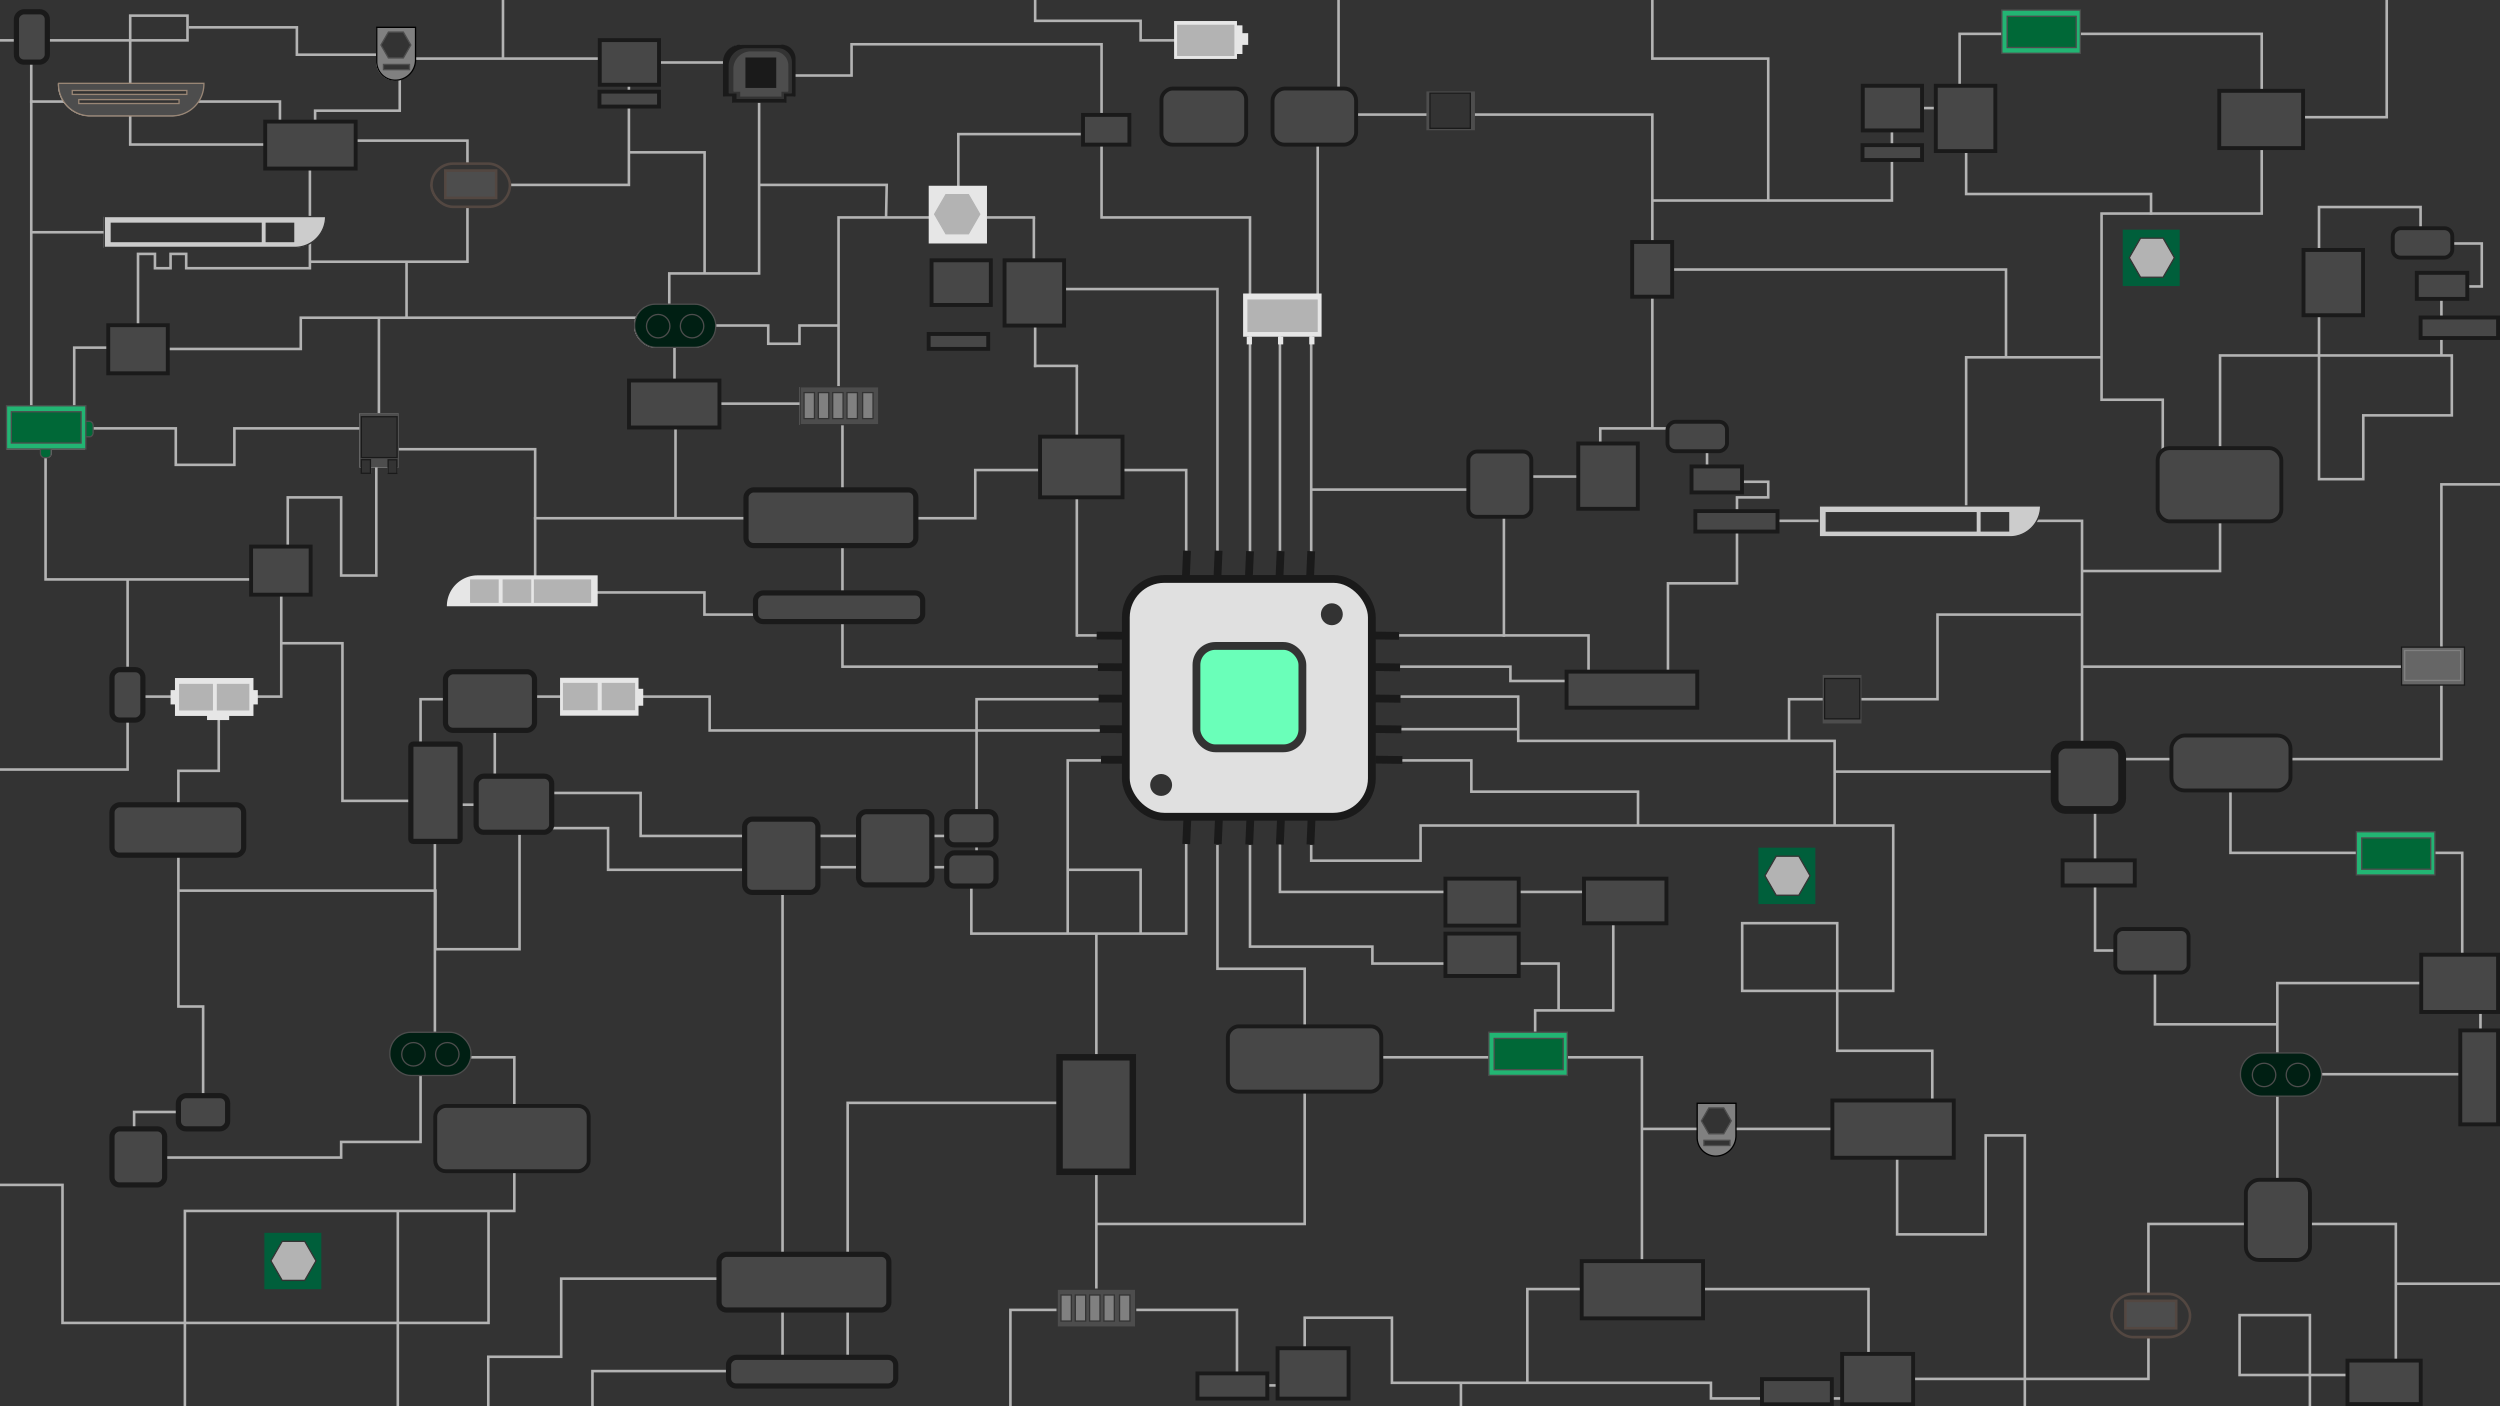 <svg xmlns="http://www.w3.org/2000/svg" viewBox="0 0 1920 1080"><defs><style>.cls-1,.cls-17,.cls-18,.cls-21,.cls-29,.cls-33,.cls-7{fill:#333;}.cls-2,.cls-6{fill:none;}.cls-2,.cls-9{stroke:#b3b3b3;}.cls-10,.cls-11,.cls-12,.cls-13,.cls-14,.cls-15,.cls-16,.cls-17,.cls-18,.cls-19,.cls-2,.cls-20,.cls-21,.cls-22,.cls-23,.cls-24,.cls-25,.cls-26,.cls-27,.cls-29,.cls-3,.cls-30,.cls-31,.cls-32,.cls-33,.cls-4,.cls-5,.cls-6,.cls-7,.cls-9{stroke-miterlimit:10;}.cls-2,.cls-21,.cls-22{stroke-width:2px;}.cls-3{fill:#fff;}.cls-16,.cls-3{stroke:#000;}.cls-4{fill:#e0e0e0;}.cls-11,.cls-12,.cls-13,.cls-14,.cls-19,.cls-29,.cls-4,.cls-6{stroke:#1a1a1a;}.cls-12,.cls-4,.cls-5,.cls-6,.cls-7{stroke-width:6px;}.cls-5{fill:#6affb9;}.cls-15,.cls-18,.cls-23,.cls-24,.cls-26,.cls-27,.cls-5,.cls-7{stroke:#333;}.cls-8{fill:#e6e6e6;}.cls-10,.cls-24,.cls-9{fill:#b3b3b3;}.cls-10{stroke:#999;}.cls-11,.cls-12,.cls-13,.cls-14{fill:#474747;}.cls-11{stroke-width:3px;}.cls-13{stroke-width:5px;}.cls-14{stroke-width:4px;}.cls-15{fill:#ccc;}.cls-16,.cls-27{fill:gray;}.cls-17,.cls-25,.cls-30,.cls-31{stroke:#4d4d4d;}.cls-19,.cls-20{fill:#666;}.cls-20{stroke:gray;}.cls-21,.cls-22{stroke:#534741;}.cls-22,.cls-26,.cls-28,.cls-32{fill:#4d4d4d;}.cls-23{fill:#005f3b;}.cls-25{fill:#001f13;}.cls-30{fill:#22b573;}.cls-31{fill:#006837;}.cls-32,.cls-33{stroke:#998675;}.cls-34{fill:#1a1a1a;}</style></defs><g id="fondo"><rect class="cls-1" width="1920" height="1080"/></g><g id="lineas"><line class="cls-2" x1="846" y1="488" x2="827" y2="488"/><line class="cls-2" x1="827" y1="489" x2="827" y2="382"/><line class="cls-2" x1="827" y1="334" x2="827" y2="281"/><line class="cls-2" x1="828" y1="281" x2="794" y2="281"/><line class="cls-2" x1="795" y1="282" x2="795" y2="251"/><line class="cls-2" x1="794" y1="200" x2="794" y2="167"/><line class="cls-2" x1="795" y1="167" x2="758" y2="167"/><line class="cls-2" x1="736" y1="143" x2="736" y2="103"/><line class="cls-2" x1="735" y1="103" x2="830" y2="103"/><line class="cls-2" x1="846" y1="512" x2="647" y2="512"/><line class="cls-2" x1="647" y1="513" x2="647" y2="477"/><line class="cls-2" x1="647" y1="454" x2="647" y2="419"/><polyline class="cls-2" points="647 376 647 310 518 310 518 244 231 244 231 268 106 268 106 195 119 195 119 206 131 206 131 195 143 195 143 206 238 206 238 184 238 111 100 111 100 85 100 12 144 12 144 31 36 31 0 31"/><polyline class="cls-2" points="145 21 228 21 228 42 307 42 307 85 242 85 242 108 359 108 359 133 359 201 238 201"/><line class="cls-2" x1="312.23" y1="201" x2="312.23" y2="244"/><path class="cls-3" d="M18.5,67.5"/><polyline class="cls-2" points="24 45 24 78 215 78 215 94"/><line class="cls-2" x1="24" y1="77" x2="24" y2="318"/><line class="cls-2" x1="24.48" y1="178.37" x2="90" y2="178.37"/><polyline class="cls-2" points="391 142 483 142 483 45 312 45"/><line class="cls-2" x1="386.29" y1="45" x2="386.29"/><polyline class="cls-2" points="506 48 583 48 583 210 514 210 514 240"/><polyline class="cls-2" points="541.13 210 541.13 117 483.06 117"/><polyline class="cls-2" points="644 299 644 167 717 167"/><polyline class="cls-2" points="680.5 167 681 142 583 142"/><polyline class="cls-2" points="644 250 614 250 614 264 590 264 590 250 569 250 549 250"/><polyline class="cls-2" points="291.01 244 291 329 180 329 180 357 135 357 135 329 57 329 57 267 92 267"/><polyline class="cls-2" points="35 345 35 445 221 445 221 382 262 382 262 442 289 442 289 345 411 345 411 455 541 455 541 472 590 472"/><polyline class="cls-2" points="518.79 324 518.79 398 590 398 410 398"/><polyline class="cls-2" points="846 537 750 537 750 666 692 666 601 666 601 642 750 642"/><polyline class="cls-2" points="846 561 545 561 545 535 380 535 380 618 323 618 323 537 404 537"/><polyline class="cls-2" points="419 636 467 636 467 668 585 668"/><polyline class="cls-2" points="421 609 492 609 492 642 577 642"/><polyline class="cls-2" points="323 615.07 263 615.07 263 494 216 494 216 447 216 535 98 535 98 591 0 591"/><line class="cls-2" x1="98" y1="512" x2="98" y2="445"/><polyline class="cls-2" points="168 548 168 592 137 592 137 637 137 773 156 773 156 854 103 854 103 889 262 889 262 877 323 877 323 812 395 812 395 930 142 930 142 1049 142 1080"/><line class="cls-2" x1="305.52" y1="930" x2="305.52" y2="1080"/><polyline class="cls-2" points="375.19 930 375.19 1016 48 1016 48 910 0 910"/><line class="cls-2" x1="334" y1="646" x2="334" y2="812"/><polyline class="cls-2" points="399 639 399 729 334.44 729 334.44 684 137.01 684"/><polyline class="cls-2" points="601 684 601 963 601 1046 651 1046 651 847 816 847"/><polyline class="cls-2" points="566 1053 455 1053 455 1080"/><polyline class="cls-2" points="560 982 431 982 431 1042 375 1042 375 1080"/><polyline class="cls-2" points="842 900 842 1006 776 1006 776 1080 776 1006 842 1006 950 1006 950 1064 1002 1064 1002 1012 1069 1012 1069 1062 1314 1062 1314 1074 1435 1074 1435 990 1173 990 1173 1062 1122 1062 1122 1080"/><polyline class="cls-2" points="1002 838 1002 940 842 940"/><polyline class="cls-2" points="1054 812 1261 812 1261 976"/><line class="cls-2" x1="1415" y1="867" x2="1261.35" y2="867"/><polyline class="cls-2" points="746 680 746 717 911 717 911 645"/><line class="cls-2" x1="842" y1="812" x2="842" y2="717"/><polyline class="cls-2" points="935 649 935 744 1002 744 1002 793"/><polyline class="cls-2" points="983 645 983 685 1239 685 1239 776 1179 776 1179 813"/><polyline class="cls-2" points="960 649 960 727 1054 727 1054 740 1197 740 1197 776"/><polyline class="cls-2" points="1007 649 1007 661 1091 661 1091 634 1454 634 1454 761 1338 761 1338 709 1411 709 1411 807 1484 807 1484 845"/><polyline class="cls-2" points="1071 488 1220 488 1220 523 1160 523 1160 512 1067 512"/><polyline class="cls-2" points="1073 535 1166 535 1166 569 1331 569 1409 569 1409 634"/><line class="cls-2" x1="1073" y1="560" x2="1166" y2="560"/><polyline class="cls-2" points="1073 584 1130 584 1130 608 1258 608 1258 634"/><polyline class="cls-2" points="1409 592.61 1612 592.61 1612 583 1875 583 1875 372 1920 372"/><polyline class="cls-2" points="848 584 820 584 820 668 876 668 876 717 876 668 820 668 820 717.01"/><polyline class="cls-2" points="1469 1059 1650 1059 1650 940 1840 940 1840 1056 1720 1056 1720 1010 1774 1010 1774 1080"/><line class="cls-2" x1="1840" y1="985.9" x2="1920" y2="985.9"/><polyline class="cls-2" points="1555.07 1059.15 1555.07 1080 1555.07 872 1525 872 1525 948 1457 948 1457 872"/><polyline class="cls-2" points="1749 906 1749 755 1905 755 1905 819"/><line class="cls-2" x1="1898" y1="825" x2="1749.43" y2="825"/><polyline class="cls-2" points="1749 786.68 1655 786.68 1655 730 1609 730 1609 613"/><polyline class="cls-2" points="1891 733 1891 655 1713 655 1713 596"/><polyline class="cls-2" points="911 426 911 361 749 361 749 398 687 398"/><polyline class="cls-2" points="935 426 935 222 806 222"/><polyline class="cls-2" points="960 426 960 167 846 167 846 34 654 34 654 58 572 58"/><polyline class="cls-2" points="911 31 876 31 876 16 795 16 795 0"/><polyline class="cls-2" points="1012 107 1012 251 960 251"/><line class="cls-2" x1="983" y1="423" x2="983" y2="250"/><polyline class="cls-2" points="1007 426 1007 251 1007 376 1155 376 1155 489"/><polyline class="cls-2" points="1166 366 1229 366 1229 329 1311 329 1311 370 1358 370 1358 382 1334 382 1334 448 1281 448 1281 523"/><polyline class="cls-2" points="1351 400 1599 400 1599 575 1599 472 1488 472 1488 537 1374 537 1374 569"/><line class="cls-2" x1="1599" y1="512" x2="1875" y2="512"/><polyline class="cls-2" points="1599 438.55 1705 438.55 1705 273 1883 273 1883 319 1815 319 1815 368 1781 368 1781 228 1781 175 1781 159 1859 159 1859 187 1906 187 1906 220 1875 220 1875 273"/><polyline class="cls-2" points="1737 103 1737 164 1614 164 1614 307 1661 307 1661 351"/><polyline class="cls-2" points="1614 274.42 1510 274.42 1510 400"/><polyline class="cls-2" points="1540.61 274.42 1540.61 207 1269 207 1269 329"/><polyline class="cls-2" points="1269 192 1269 88 1028 88 1028 0"/><polyline class="cls-2" points="1269 154 1453 154 1453 83 1510 83 1510 149 1652 149 1652 164.83"/><polyline class="cls-2" points="1756 90 1833 90 1833 0"/><polyline class="cls-2" points="1737 79 1737 26 1505 26 1505 83"/><polyline class="cls-2" points="1358 154.5 1358 45 1269 45 1269 0"/></g><g id="procesador"><rect class="cls-4" x="864.63" y="444.63" width="188.96" height="182.63" rx="29.55"/><rect class="cls-5" x="918.87" y="496.08" width="81.37" height="78.64" rx="14.56"/><line class="cls-6" x1="910.74" y1="443.73" x2="911.64" y2="422.93"/><line class="cls-6" x1="934.99" y1="443.71" x2="935.89" y2="422.92"/><line class="cls-6" x1="959.11" y1="444.09" x2="960.01" y2="423.3"/><line class="cls-6" x1="982.61" y1="444.09" x2="983.52" y2="423.3"/><line class="cls-6" x1="1006.12" y1="444.09" x2="1007.02" y2="423.3"/><line class="cls-6" x1="1053.68" y1="488.05" x2="1074.49" y2="488.33"/><line class="cls-6" x1="1054.42" y1="512.29" x2="1075.24" y2="512.57"/><line class="cls-6" x1="1054.77" y1="536.41" x2="1075.58" y2="536.69"/><line class="cls-6" x1="1055.48" y1="559.91" x2="1076.29" y2="560.18"/><line class="cls-6" x1="1056.19" y1="583.4" x2="1077" y2="583.68"/><line class="cls-6" x1="911.03" y1="648.22" x2="911.94" y2="627.42"/><line class="cls-6" x1="935.28" y1="648.2" x2="936.19" y2="627.41"/><line class="cls-6" x1="959.4" y1="648.58" x2="960.31" y2="627.79"/><line class="cls-6" x1="982.91" y1="648.58" x2="983.82" y2="627.79"/><line class="cls-6" x1="1006.42" y1="648.58" x2="1007.32" y2="627.79"/><line class="cls-6" x1="842.24" y1="488.12" x2="863.05" y2="488.22"/><line class="cls-6" x1="843.19" y1="512.35" x2="864" y2="512.46"/><line class="cls-6" x1="843.74" y1="536.47" x2="864.55" y2="536.57"/><line class="cls-6" x1="844.64" y1="559.96" x2="865.46" y2="560.06"/><line class="cls-6" x1="845.55" y1="583.45" x2="866.36" y2="583.55"/><circle class="cls-7" cx="1022.85" cy="471.75" r="5.42"/><circle class="cls-7" cx="891.75" cy="602.85" r="5.42"/></g><g id="componentes_vacios" data-name="componentes vacios"><path class="cls-8" d="M79.76,166.52H249.62a.07.07,0,0,1,.07.07v0A23.64,23.64,0,0,1,226,190.22H79.76a.07.07,0,0,1-.07-.07V166.58a.07.07,0,0,1,.07-.07Z"/><rect class="cls-8" x="5" y="311.95" width="60.28" height="33.19"/><rect class="cls-8" x="330.95" y="125.88" width="60.28" height="33.19" rx="16.59"/><path class="cls-8" d="M288.93,21.25h29.8a0,0,0,0,1,0,0v25a15.59,15.59,0,0,1-15.59,15.59h0a14.21,14.21,0,0,1-14.21-14.21V21.25A0,0,0,0,1,288.93,21.25Z"/><path class="cls-8" d="M44.57,64.25h111.6a0,0,0,0,1,0,0v.51a24.5,24.5,0,0,1-24.5,24.5H69a24.5,24.5,0,0,1-24.5-24.5v-.46a.1.1,0,0,1,.1-.1Z"/><rect class="cls-8" x="134.38" y="520.72" width="60.28" height="29.12"/><path class="cls-8" d="M569.36,34.49h29.83A10.82,10.82,0,0,1,610,45.31V73.14a.63.63,0,0,1-.63.63H556.46a.63.63,0,0,1-.63-.63V48a13.53,13.53,0,0,1,13.53-13.53Z"/><rect class="cls-8" x="562.6" y="58.2" width="40.63" height="20.32"/><rect class="cls-8" x="486.96" y="233.81" width="62.31" height="33.19" rx="16.1"/><path class="cls-8" d="M343.26,441.88H458.93a.07.07,0,0,1,.07.07v0a23.64,23.64,0,0,1-23.64,23.64H343.26a.07.07,0,0,1-.07-.07V441.95a.07.07,0,0,1,.07-.07Z" transform="translate(802.19 907.47) rotate(180)"/><rect class="cls-8" x="276.11" y="317.51" width="29.8" height="41.49"/><rect class="cls-8" x="430.12" y="520.54" width="60.28" height="29.12"/><rect class="cls-8" x="614.19" y="297.25" width="60.28" height="29.12"/><rect class="cls-8" x="713.25" y="142.66" width="44.75" height="44.34"/><rect class="cls-8" x="901.7" y="16.15" width="48.3" height="29.12"/><rect class="cls-8" x="159" y="548" width="17" height="5"/><rect class="cls-8" x="131" y="530" width="5" height="11"/><rect class="cls-8" x="191" y="530" width="7" height="11"/><rect class="cls-8" x="489" y="529" width="5" height="13"/><rect class="cls-9" x="57.5" y="71.5" width="88" height="3"/><rect class="cls-9" x="62.5" y="78.5" width="77" height="3"/><polygon class="cls-9" points="309.66 24.81 298.19 24.81 292.46 34.74 298.19 44.67 309.66 44.67 315.39 34.74 309.66 24.81"/><rect class="cls-9" x="294.4" y="49.67" width="20" height="4"/><rect class="cls-9" x="341.5" y="132.5" width="39" height="21"/><rect class="cls-9" x="91.5" y="171.5" width="115" height="14"/><rect class="cls-9" x="210.5" y="171.5" width="21" height="14"/><rect class="cls-9" x="277.87" y="320.57" width="26.13" height="31.38"/><circle class="cls-9" cx="504.5" cy="250.5" r="9"/><circle class="cls-9" cx="530.5" cy="250.5" r="9"/><path class="cls-9" d="M572.29,37.38h24.25A10.82,10.82,0,0,1,607.36,48.2V71.53a.63.63,0,0,1-.63.63H559.38a.63.63,0,0,1-.63-.63V50.91A13.53,13.53,0,0,1,572.29,37.38Z"/><rect class="cls-9" x="564.83" y="58.37" width="36.45" height="17.99"/><path class="cls-9" d="M575.93,39.78h17.85A10.82,10.82,0,0,1,604.6,50.6V70.14a.63.63,0,0,1-.63.63H563a.63.63,0,0,1-.63-.63V53.31A13.53,13.53,0,0,1,575.93,39.78Z"/><rect class="cls-9" x="567.68" y="58.48" width="31.65" height="16.03"/><rect class="cls-10" x="571.66" y="44.49" width="23.67" height="23.37"/><rect class="cls-9" x="617.5" y="301.5" width="8" height="20"/><rect class="cls-9" x="628.5" y="301.5" width="8" height="20"/><rect class="cls-9" x="639.5" y="301.5" width="8" height="20"/><rect class="cls-9" x="650.5" y="301.5" width="8" height="20"/><rect class="cls-9" x="662.5" y="301.5" width="8" height="20"/><polygon class="cls-9" points="743.78 149.5 726.46 149.5 717.8 164.5 726.46 179.5 743.78 179.5 752.44 164.5 743.78 149.5"/><rect class="cls-9" x="410.5" y="445.5" width="43" height="17"/><rect class="cls-9" x="386.5" y="445.5" width="21" height="17"/><rect class="cls-9" x="361.5" y="445.5" width="21" height="17"/><rect class="cls-9" x="167.03" y="525.69" width="23.97" height="19.47"/><rect class="cls-9" x="138.06" y="525.69" width="24.97" height="19.47"/><rect class="cls-9" x="462.62" y="524.95" width="24.65" height="20"/><rect class="cls-9" x="432.84" y="524.95" width="25.68" height="20"/><rect class="cls-8" x="954.7" y="225.41" width="60.28" height="33.19"/><rect class="cls-9" x="958.5" y="230.5" width="53" height="24"/><rect class="cls-9" x="904.5" y="19.5" width="43" height="23"/><rect class="cls-8" x="56.5" y="323.5" width="15" height="12" rx="2.89"/><rect class="cls-8" x="31.5" y="332.5" width="8" height="19" rx="2.89"/><rect class="cls-9" x="8.5" y="316.5" width="53" height="24"/><rect class="cls-9" x="277.89" y="354.83" width="6.61" height="8.11"/><rect class="cls-9" x="298.33" y="354.89" width="6.17" height="8.11"/><rect class="cls-8" x="981.5" y="258.5" width="4" height="6"/><rect class="cls-8" x="1005.5" y="258.5" width="4" height="6"/><rect class="cls-8" x="957.5" y="258.5" width="4" height="6"/><rect class="cls-8" x="949.42" y="19.47" width="4.78" height="22"/><rect class="cls-8" x="953.83" y="25.47" width="4.78" height="9"/></g><g id="Decoracion"><rect class="cls-11" x="1657.09" y="344.14" width="94.98" height="56.28" rx="9.24"/><rect class="cls-11" x="1209.9" y="342.82" width="50.13" height="45.73" transform="translate(869.28 1600.65) rotate(-90)"/><rect class="cls-11" x="1126.8" y="347.66" width="50.13" height="48.37" rx="6.44" transform="translate(780.02 1523.7) rotate(-90)"/><rect class="cls-11" x="1292.18" y="312.35" width="22.61" height="45.73" rx="6.06" transform="translate(968.27 1638.71) rotate(-90)"/><rect class="cls-11" x="1308.49" y="348.81" width="19.97" height="38.77" transform="translate(950.28 1686.67) rotate(-90)"/><rect class="cls-11" x="1325.7" y="368.83" width="15.74" height="63.11" transform="translate(933.19 1733.95) rotate(-90)"/><rect class="cls-11" x="807.13" y="326.99" width="46.61" height="63.32" transform="translate(471.78 1189.08) rotate(-90)"/><rect class="cls-11" x="769.31" y="202.11" width="50.13" height="45.73" transform="translate(569.4 1019.35) rotate(-90)"/><rect class="cls-11" x="730.38" y="239.34" width="11.43" height="45.73" transform="translate(473.89 998.3) rotate(-90)"/><rect class="cls-11" x="721.05" y="194.3" width="34.3" height="45.52" transform="translate(521.14 955.26) rotate(-90)"/><rect class="cls-11" x="838.13" y="81.85" width="22.86" height="35.62" transform="translate(749.9 949.22) rotate(-90)"/><rect class="cls-11" x="902.98" y="57.01" width="43.09" height="65.08" rx="8.44" transform="translate(834.98 1014.08) rotate(-90)"/><rect class="cls-11" x="987.85" y="57.45" width="43.09" height="64.2" rx="9.21" transform="translate(919.85 1098.94) rotate(-90)"/><rect class="cls-11" x="1714.6" y="59.55" width="43.97" height="64.38" transform="translate(1644.84 1828.33) rotate(-90)"/><rect class="cls-11" x="1247.85" y="191.5" width="42.01" height="30.71" transform="translate(1062.01 1475.71) rotate(-90)"/><rect class="cls-11" x="197.25" y="415.37" width="36.94" height="45.73" transform="translate(-222.52 653.95) rotate(-90)"/><rect class="cls-11" x="499.77" y="275.54" width="36.06" height="69.47" transform="translate(207.52 828.08) rotate(-90)"/><rect class="cls-11" x="1120.2" y="664.69" width="36.06" height="56.28" transform="translate(445.4 1831.06) rotate(-90)"/><rect class="cls-11" x="1121.96" y="705.14" width="32.54" height="56.28" transform="translate(404.95 1871.51) rotate(-90)"/><rect class="cls-11" x="1231.01" y="660.29" width="34.3" height="63.32" transform="translate(556.21 1940.11) rotate(-90)"/><rect class="cls-11" x="1692.27" y="540.25" width="42.21" height="91.46" rx="10.06" transform="translate(1127.39 2299.35) rotate(-90)"/><rect class="cls-12" x="1578.82" y="571.03" width="50.13" height="51.89" rx="8.44" transform="translate(1006.91 2200.86) rotate(-90)"/><rect class="cls-11" x="1718.65" y="912.25" width="61.56" height="49.25" rx="10" transform="translate(812.56 2686.3) rotate(-90)"/><rect class="cls-11" x="1422.68" y="1031.89" width="38.69" height="54.52" transform="translate(382.87 2501.18) rotate(-90)"/><rect class="cls-11" x="1370.35" y="1042" width="19.35" height="53.64" transform="translate(311.2 2448.85) rotate(-90)"/><rect class="cls-11" x="1239.36" y="943.91" width="43.97" height="93.22" transform="translate(270.83 2251.86) rotate(-90)"/><rect class="cls-11" x="1602.12" y="642.7" width="19.35" height="55.4" transform="translate(941.39 2282.2) rotate(-90)"/><rect class="cls-11" x="1635.98" y="702.06" width="33.42" height="56.28" rx="5.61" transform="translate(922.49 2382.9) rotate(-90)"/><rect class="cls-11" x="976.86" y="754.39" width="50.13" height="117.84" rx="8.06" transform="translate(188.61 1815.23) rotate(-90)"/><rect class="cls-13" x="797.89" y="827.82" width="87.94" height="56.28" transform="translate(-14.1 1697.83) rotate(-90)"/><rect class="cls-14" x="571.88" y="629.07" width="56.28" height="56.28" rx="5.79" transform="translate(-57.19 1257.24) rotate(-90)"/><rect class="cls-14" x="659.38" y="623.36" width="56.28" height="56.28" rx="5.79" transform="translate(36.03 1339.02) rotate(-90)"/><rect class="cls-14" x="733.26" y="617.2" width="25.5" height="37.82" rx="5.79" transform="translate(109.9 1382.11) rotate(-90)"/><rect class="cls-14" x="733.26" y="648.86" width="25.5" height="37.82" rx="5.79" transform="translate(78.24 1413.77) rotate(-90)"/><rect class="cls-14" x="616.75" y="332.42" width="42.79" height="130.42" rx="5.79" transform="translate(240.51 1035.78) rotate(-90)"/><rect class="cls-14" x="633.44" y="402.18" width="21.99" height="128.4" rx="5.79" transform="translate(178.05 1110.81) rotate(-90)"/><rect class="cls-14" x="353.8" y="504.21" width="45.03" height="68.38" rx="5.79" transform="translate(-162.08 914.71) rotate(-90)"/><rect class="cls-14" x="297.06" y="589.94" width="74.75" height="37.82" rx="1.77" transform="translate(-274.41 943.28) rotate(-90)"/><rect class="cls-14" x="373.13" y="588.62" width="43.09" height="58.04" rx="5.79" transform="translate(-222.96 1012.32) rotate(-90)"/><rect class="cls-14" x="117.22" y="586.86" width="38.69" height="101.13" rx="5.79" transform="translate(-500.86 773.99) rotate(-90)"/><rect class="cls-14" x="78.52" y="521.78" width="38.69" height="23.74" rx="5.79" transform="translate(-435.78 631.53) rotate(-90)"/><rect class="cls-14" x="84.68" y="868.27" width="43.09" height="40.45" rx="5.79" transform="translate(-782.27 994.73) rotate(-90)"/><rect class="cls-14" x="143.16" y="835.3" width="25.5" height="37.82" rx="5.79" transform="translate(-698.29 1010.12) rotate(-90)"/><rect class="cls-11" x="1766.9" y="194.16" width="50.13" height="45.73" transform="translate(1574.95 2008.99) rotate(-90)"/><rect class="cls-11" x="1849.19" y="163.69" width="22.61" height="45.73" rx="6.06" transform="translate(1673.94 2047.05) rotate(-90)"/><rect class="cls-11" x="1865.49" y="200.15" width="19.97" height="38.77" transform="translate(1655.95 2095.01) rotate(-90)"/><rect class="cls-11" x="1880.89" y="221.98" width="15.74" height="59.48" transform="translate(1637.04 2140.48) rotate(-90)"/><rect class="cls-11" x="989.11" y="1027.51" width="38.69" height="54.52" transform="translate(-46.32 2063.23) rotate(-90)"/><rect class="cls-11" x="936.78" y="1037.63" width="19.35" height="53.64" transform="translate(-117.99 2010.91) rotate(-90)"/><rect class="cls-11" x="1484.5" y="68.08" width="50.13" height="45.73" transform="translate(1418.61 1600.51) rotate(-90)"/><rect class="cls-11" x="1447.56" y="94.31" width="11.43" height="45.73" transform="translate(1336.1 1570.45) rotate(-90)"/><rect class="cls-11" x="1436.24" y="60.27" width="34.3" height="45.52" transform="translate(1370.35 1536.42) rotate(-90)"/><rect class="cls-14" x="596.03" y="919.49" width="42.79" height="130.42" rx="5.79" transform="translate(-367.27 1602.13) rotate(-90)"/><rect class="cls-14" x="612.72" y="989.25" width="21.99" height="128.4" rx="5.79" transform="translate(-429.73 1677.16) rotate(-90)"/><rect class="cls-11" x="368.13" y="815.5" width="50.13" height="117.84" rx="8.06" transform="translate(-481.23 1267.61) rotate(-90)"/><rect class="cls-11" x="220.39" y="76.68" width="36.06" height="69.47" transform="translate(127 349.84) rotate(-90)"/><rect class="cls-11" x="477.54" y="53.24" width="11.43" height="45.73" transform="translate(407.15 559.37) rotate(-90)"/><rect class="cls-11" x="466.22" y="25.21" width="34.3" height="45.52" transform="translate(435.4 531.33) rotate(-90)"/><rect class="cls-14" x="5.14" y="16.51" width="38.69" height="23.74" rx="5.79" transform="translate(-3.9 52.87) rotate(-90)"/><rect class="cls-11" x="1814.29" y="1033.5" width="33.42" height="56.28" transform="translate(769.35 2892.65) rotate(-90)"/><rect class="cls-11" x="1239.48" y="479.48" width="27.68" height="100.35" transform="translate(723.66 1782.98) rotate(-90)"/><rect class="cls-11" x="87.53" y="245.36" width="36.94" height="45.73" transform="translate(-162.23 374.23) rotate(-90)"/><rect class="cls-11" x="1431.89" y="820.58" width="43.97" height="93.22" transform="translate(586.68 2321.06) rotate(-90)"/><rect class="cls-11" x="1867.01" y="725.69" width="43.97" height="59" transform="translate(1133.81 2644.19) rotate(-90)"/><rect class="cls-11" x="1867.92" y="812.92" width="72.16" height="29" transform="translate(1076.58 2731.42) rotate(-90)"/><path class="cls-15" d="M1397.26,388.56h169.86a.07.07,0,0,1,.07.07v0a23.64,23.64,0,0,1-23.64,23.64H1397.26a.07.07,0,0,1-.07-.07V388.63A.07.07,0,0,1,1397.26,388.56Z"/><path class="cls-16" d="M1303.43,847.3h29.8a0,0,0,0,1,0,0v25a15.59,15.59,0,0,1-15.59,15.59h0a14.21,14.21,0,0,1-14.21-14.21V847.3A0,0,0,0,1,1303.43,847.3Z"/><polygon class="cls-17" points="1323.86 850.9 1312.4 850.9 1306.66 860.83 1312.4 870.76 1323.86 870.76 1329.6 860.83 1323.86 850.9"/><rect class="cls-17" x="1308.6" y="875.76" width="20" height="4"/><rect class="cls-18" x="1402.6" y="393.76" width="115" height="14"/><rect class="cls-18" x="1521.6" y="393.76" width="21" height="14"/><rect class="cls-19" x="1844.41" y="497" width="48.3" height="29.12"/><rect class="cls-20" x="1846.8" y="499.57" width="43" height="23"/><rect class="cls-21" x="1621.66" y="993.73" width="60.28" height="33.19" rx="16.59"/><rect class="cls-22" x="1632.3" y="999.07" width="39" height="21"/><rect class="cls-23" x="1349.95" y="650.51" width="44.75" height="44.34"/><polygon class="cls-24" points="1381.46 657.57 1364.14 657.57 1355.48 672.57 1364.14 687.57 1381.46 687.57 1390.12 672.57 1381.46 657.57"/><rect class="cls-25" x="1720.67" y="808.66" width="62.31" height="33.19" rx="16.1"/><circle class="cls-25" cx="1738.8" cy="825.57" r="9"/><circle class="cls-25" cx="1764.8" cy="825.57" r="9"/><rect class="cls-26" x="811.89" y="990.09" width="60.28" height="29.12"/><rect class="cls-27" x="814.8" y="994.57" width="8" height="20"/><rect class="cls-27" x="825.8" y="994.57" width="8" height="20"/><rect class="cls-27" x="836.8" y="994.57" width="8" height="20"/><rect class="cls-27" x="847.8" y="994.57" width="8" height="20"/><rect class="cls-27" x="859.8" y="994.57" width="8" height="20"/><rect class="cls-28" x="1399.82" y="518.36" width="29.8" height="37.25"/><rect class="cls-29" x="1401.3" y="521.07" width="27" height="31"/><rect class="cls-30" x="1809.71" y="638.8" width="60.28" height="33.19"/><rect class="cls-31" x="1813.8" y="643.57" width="53" height="24"/><rect class="cls-23" x="1629.75" y="175.86" width="44.75" height="44.34"/><polygon class="cls-24" points="1661.26 182.92 1643.94 182.92 1635.28 197.92 1643.94 212.92 1661.26 212.92 1669.92 197.92 1661.26 182.92"/><rect class="cls-23" x="202.53" y="946.28" width="44.75" height="44.34"/><polygon class="cls-24" points="234.03 953.34 216.72 953.34 208.06 968.34 216.72 983.34 234.03 983.34 242.7 968.34 234.03 953.34"/><rect class="cls-30" x="1537.41" y="7.73" width="60.28" height="33.19"/><rect class="cls-31" x="1541.51" y="12.51" width="53" height="24"/><rect class="cls-30" x="1143.41" y="792.73" width="60.28" height="33.19"/><rect class="cls-31" x="1147.51" y="797.51" width="53" height="24"/><rect class="cls-25" x="299.39" y="792.79" width="62.31" height="33.19" rx="16.1"/><circle class="cls-25" cx="317.53" cy="809.7" r="9"/><circle class="cls-25" cx="343.53" cy="809.7" r="9"/><rect class="cls-28" x="1099.23" y="66.5" width="29.8" height="37.25" transform="translate(1029 1199.26) rotate(-90)"/><rect class="cls-29" x="1100.21" y="69.54" width="27" height="31" transform="translate(1028.67 1198.76) rotate(-90)"/></g><g id="comp.delgHud"><path class="cls-32" d="M45,64h111.6a0,0,0,0,1,0,0v.51a24.5,24.5,0,0,1-24.5,24.5H69.38a24.5,24.5,0,0,1-24.5-24.5v-.46A.1.1,0,0,1,45,64Z"/><rect class="cls-33" x="55.5" y="69.5" width="88" height="3"/><rect class="cls-33" x="60.5" y="76.5" width="77" height="3"/><path class="cls-16" d="M289.33,21h29.8a0,0,0,0,1,0,0v25a15.59,15.59,0,0,1-15.59,15.59h0a14.21,14.21,0,0,1-14.21-14.21V21a0,0,0,0,1,0,0Z"/><polygon class="cls-17" points="309.77 24.64 298.3 24.64 292.57 34.57 298.3 44.5 309.77 44.5 315.5 34.57 309.77 24.64"/><rect class="cls-17" x="294.5" y="49.5" width="20" height="4"/><path class="cls-15" d="M80.16,166.3H250a.07.07,0,0,1,.07.07v0A23.64,23.64,0,0,1,226.45,190H80.16a.07.07,0,0,1-.07-.07V166.36a.07.07,0,0,1,.07-.07Z"/><rect class="cls-18" x="85.5" y="171.5" width="115" height="14"/><rect class="cls-18" x="204.5" y="171.5" width="21" height="14"/><path class="cls-34" d="M568.77,34.27h31.41A10.82,10.82,0,0,1,611,45.09V73.55a.63.63,0,0,1-.63.63H555.86a.63.63,0,0,1-.63-.63V47.8A13.53,13.53,0,0,1,568.77,34.27Z"/><rect class="cls-34" x="562.2" y="58.35" width="41.82" height="20.65"/><path class="cls-1" d="M573.11,37h24.25a10.82,10.82,0,0,1,10.82,10.82V71.2a.63.63,0,0,1-.63.63H560.21a.63.63,0,0,1-.63-.63V50.58A13.53,13.53,0,0,1,573.11,37Z"/><rect class="cls-1" x="565.66" y="58.04" width="36.45" height="17.99"/><path class="cls-28" d="M576.76,39.45h17.85a10.82,10.82,0,0,1,10.82,10.82V69.8a.63.63,0,0,1-.63.63H563.86a.63.63,0,0,1-.63-.63V53A13.53,13.53,0,0,1,576.76,39.45Z"/><rect class="cls-28" x="568.5" y="58.14" width="31.65" height="16.03"/><rect class="cls-34" x="572.49" y="44.16" width="23.67" height="23.37"/><rect class="cls-21" x="331.36" y="125.66" width="60.28" height="33.19" rx="16.59"/><rect class="cls-22" x="342" y="131" width="39" height="21"/><rect class="cls-25" x="487.37" y="233.59" width="62.31" height="33.19" rx="16.1"/><circle class="cls-25" cx="505.5" cy="250.5" r="9"/><circle class="cls-25" cx="531.5" cy="250.5" r="9"/><rect class="cls-26" x="614.59" y="297.02" width="60.28" height="29.12"/><rect class="cls-27" x="617.5" y="301.5" width="8" height="20"/><rect class="cls-27" x="628.5" y="301.5" width="8" height="20"/><rect class="cls-27" x="639.5" y="301.5" width="8" height="20"/><rect class="cls-27" x="650.5" y="301.5" width="8" height="20"/><rect class="cls-27" x="662.5" y="301.5" width="8" height="20"/><rect class="cls-28" x="276" y="317.29" width="30.31" height="41.71"/><rect class="cls-29" x="277.51" y="320.03" width="27.47" height="31.38"/><rect class="cls-29" x="277.5" y="353.05" width="7" height="10.45"/><rect class="cls-29" x="298.09" y="353.13" width="6.72" height="10.45"/><rect class="cls-31" x="56.34" y="323.5" width="15.16" height="12" rx="2.89"/><rect class="cls-31" x="31.07" y="332.5" width="8.09" height="19" rx="2.89"/><rect class="cls-30" x="5" y="311.65" width="60.92" height="33.19"/><rect class="cls-31" x="8.71" y="316.24" width="53.56" height="24"/></g></svg>